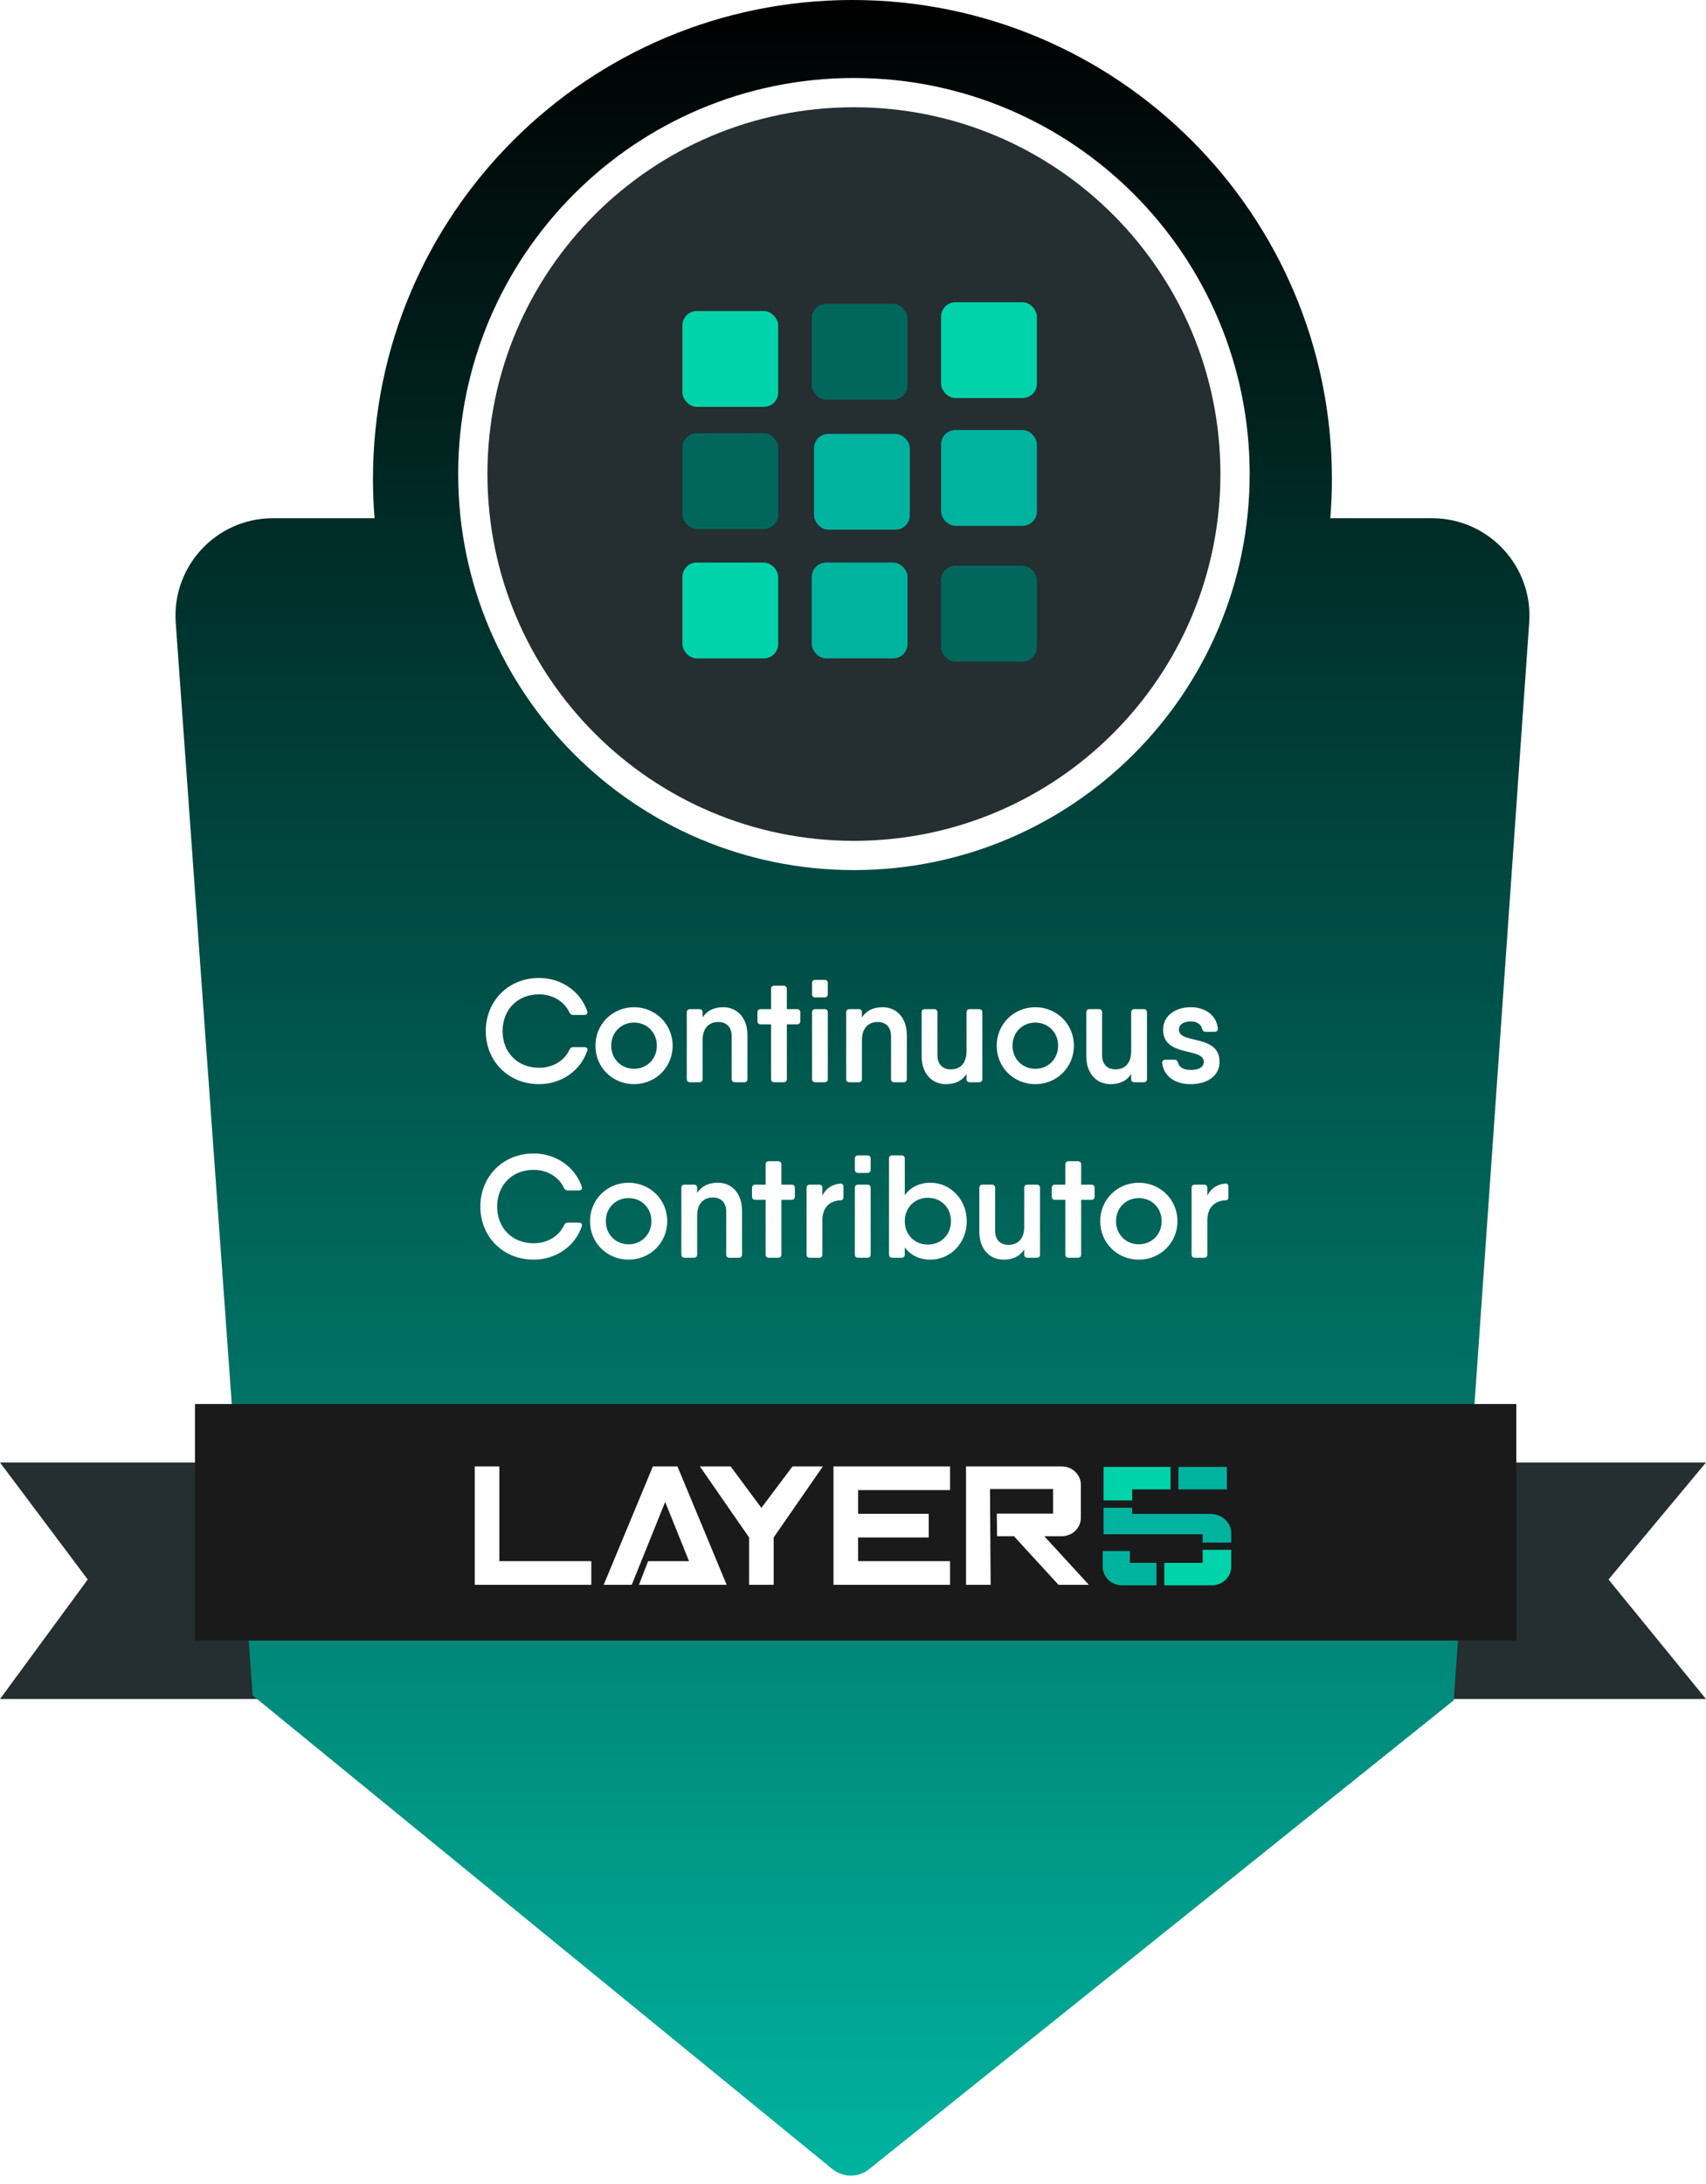 <svg width="175" height="224" viewBox="0 0 175 224" fill="none" xmlns="http://www.w3.org/2000/svg">
<path d="M0 150H175L165 162L175 174.26H0L9 162L0 150Z" fill="#252E31"/>
<path fill-rule="evenodd" clip-rule="evenodd" d="M136.462 53.15C136.571 51.818 136.626 50.47 136.626 49.11C136.626 21.987 114.606 0 87.442 0C60.278 0 38.258 21.987 38.258 49.11C38.258 50.47 38.313 51.818 38.422 53.15H28C22.196 53.15 17.611 58.076 18.026 63.865L25.917 173.888L85.377 222.464C86.474 223.36 88.047 223.367 89.152 222.481L149.126 174.389L156.865 63.849C157.27 58.065 152.688 53.15 146.89 53.15H136.462Z" fill="url(#paint0_linear_219_154)"/>
<rect x="20" y="144" width="135.54" height="24.26" fill="#1A1A1A"/>
<path d="M51.222 150.402H48.698V162.545H60.657V160.117H51.222V150.402Z" fill="white"/>
<path d="M66.971 150.402L61.925 162.545H64.803L68.233 154.046L70.677 160.117H66.484L65.543 162.545H74.54L69.493 150.402H66.971Z" fill="white"/>
<path d="M78.101 154.653L74.948 150.402H71.794L76.839 157.688V162.545H79.363V157.688L84.409 150.402H81.295L78.101 154.653Z" fill="white"/>
<path d="M85.497 152.314V152.831V155.259V158.221V162.545H97.456V160.117H88.021V158.221V157.688H95.27V155.259H88.021V152.831H97.456V150.402H85.497V152.314Z" fill="white"/>
<path d="M101.553 152.717H108.025V155.243H102.253L102.277 157.56H104.008L108.582 162.546H111.696L107.122 157.56H108.914C109.171 157.56 109.426 157.511 109.664 157.417C109.902 157.322 110.118 157.183 110.3 157.008C110.482 156.833 110.626 156.625 110.725 156.396C110.823 156.167 110.874 155.922 110.874 155.675V152.289C110.874 151.788 110.667 151.308 110.3 150.955C109.932 150.601 109.434 150.402 108.914 150.402H99.094V162.545H101.618L101.553 152.717Z" fill="white"/>
<path d="M125.85 150.454H120.882V152.757H125.85V150.454Z" fill="#00B39F"/>
<path d="M126.302 158.214V157.259C126.302 156.16 125.341 155.269 124.15 155.269H116.14V154.641H113.205V157.36H123.367V158.211L126.302 158.214Z" fill="#00B39F"/>
<path d="M116.14 153.889V152.757H120.071V150.454H113.205V153.889H116.14Z" fill="#00D3A9"/>
<path d="M123.367 158.954V160.294H119.436V162.598H124.279C124.804 162.606 125.312 162.413 125.69 162.061C126.069 161.71 126.287 161.228 126.296 160.722V158.954H123.367Z" fill="#00D3A9"/>
<path d="M115.909 159.079V160.294H118.629V162.598H115.131C114.606 162.606 114.098 162.413 113.72 162.061C113.341 161.71 113.124 161.228 113.114 160.722V159.079H115.909Z" fill="#00B39F"/>
<path d="M55.304 111.195C52.109 111.195 49.829 108.795 49.829 105.75C49.829 102.705 52.109 100.305 55.304 100.305C57.599 100.305 59.564 101.7 60.239 103.725C60.299 103.95 60.179 104.1 59.954 104.1H58.799C58.619 104.1 58.499 104.01 58.409 103.845C57.899 102.72 56.699 101.985 55.304 101.985C53.054 101.985 51.554 103.59 51.554 105.75C51.554 107.91 53.054 109.515 55.304 109.515C56.699 109.515 57.899 108.795 58.409 107.67C58.499 107.49 58.619 107.4 58.799 107.4H59.954C60.179 107.4 60.314 107.55 60.239 107.76C59.579 109.785 57.614 111.195 55.304 111.195ZM65.039 111.195C62.834 111.195 61.079 109.485 61.079 107.25C61.079 105.03 62.834 103.305 65.039 103.305C67.229 103.305 68.999 105.03 68.999 107.25C68.999 109.485 67.229 111.195 65.039 111.195ZM65.039 109.62C66.359 109.62 67.379 108.615 67.379 107.25C67.379 105.885 66.359 104.88 65.039 104.88C63.719 104.88 62.699 105.885 62.699 107.25C62.699 108.615 63.719 109.62 65.039 109.62ZM74.199 103.305C75.594 103.305 76.674 104.37 76.674 106.17V110.67C76.674 110.88 76.554 111 76.344 111H75.399C75.174 111 75.054 110.88 75.054 110.67V106.275C75.054 105.3 74.469 104.82 73.689 104.82C72.834 104.82 72.069 105.33 72.069 106.695V110.67C72.069 110.88 71.949 111 71.739 111H70.794C70.569 111 70.449 110.88 70.449 110.67V103.845C70.449 103.62 70.569 103.5 70.794 103.5H71.739C71.949 103.5 72.069 103.62 72.069 103.845V104.355C72.549 103.62 73.284 103.305 74.199 103.305ZM81.749 103.5C81.974 103.5 82.094 103.62 82.094 103.845V104.73C82.094 104.94 81.974 105.06 81.749 105.06H80.714V110.67C80.714 110.88 80.594 111 80.369 111H79.424C79.214 111 79.094 110.88 79.094 110.67V105.06H78.044C77.819 105.06 77.699 104.94 77.699 104.73V103.845C77.699 103.62 77.819 103.5 78.044 103.5H79.094V101.445C79.094 101.22 79.214 101.1 79.424 101.1H80.369C80.594 101.1 80.714 101.22 80.714 101.445V103.5H81.749ZM83.641 102.3C83.416 102.3 83.296 102.18 83.296 101.97V100.845C83.296 100.62 83.416 100.5 83.641 100.5H84.586C84.796 100.5 84.916 100.62 84.916 100.845V101.97C84.916 102.18 84.796 102.3 84.586 102.3H83.641ZM83.641 111C83.416 111 83.296 110.88 83.296 110.67V103.845C83.296 103.62 83.416 103.5 83.641 103.5H84.586C84.796 103.5 84.916 103.62 84.916 103.845V110.67C84.916 110.88 84.796 111 84.586 111H83.641ZM90.547 103.305C91.942 103.305 93.022 104.37 93.022 106.17V110.67C93.022 110.88 92.902 111 92.692 111H91.747C91.522 111 91.402 110.88 91.402 110.67V106.275C91.402 105.3 90.817 104.82 90.037 104.82C89.182 104.82 88.417 105.33 88.417 106.695V110.67C88.417 110.88 88.297 111 88.087 111H87.142C86.917 111 86.797 110.88 86.797 110.67V103.845C86.797 103.62 86.917 103.5 87.142 103.5H88.087C88.297 103.5 88.417 103.62 88.417 103.845V104.355C88.897 103.62 89.632 103.305 90.547 103.305ZM100.422 103.5C100.647 103.5 100.767 103.62 100.767 103.845V110.67C100.767 110.88 100.647 111 100.422 111H99.477C99.266 111 99.147 110.88 99.147 110.67V110.16C98.651 110.895 97.931 111.195 97.016 111.195C95.621 111.195 94.541 110.13 94.541 108.33V103.845C94.541 103.62 94.662 103.5 94.871 103.5H95.817C96.041 103.5 96.162 103.62 96.162 103.845V108.24C96.162 109.2 96.746 109.68 97.526 109.68C98.382 109.68 99.147 109.185 99.147 107.805V103.845C99.147 103.62 99.266 103.5 99.477 103.5H100.422ZM106.201 111.195C103.996 111.195 102.241 109.485 102.241 107.25C102.241 105.03 103.996 103.305 106.201 103.305C108.391 103.305 110.161 105.03 110.161 107.25C110.161 109.485 108.391 111.195 106.201 111.195ZM106.201 109.62C107.521 109.62 108.541 108.615 108.541 107.25C108.541 105.885 107.521 104.88 106.201 104.88C104.881 104.88 103.861 105.885 103.861 107.25C103.861 108.615 104.881 109.62 106.201 109.62ZM117.311 103.5C117.536 103.5 117.656 103.62 117.656 103.845V110.67C117.656 110.88 117.536 111 117.311 111H116.366C116.156 111 116.036 110.88 116.036 110.67V110.16C115.541 110.895 114.821 111.195 113.906 111.195C112.511 111.195 111.431 110.13 111.431 108.33V103.845C111.431 103.62 111.551 103.5 111.761 103.5H112.706C112.931 103.5 113.051 103.62 113.051 103.845V108.24C113.051 109.2 113.636 109.68 114.416 109.68C115.271 109.68 116.036 109.185 116.036 107.805V103.845C116.036 103.62 116.156 103.5 116.366 103.5H117.311ZM120.931 105.615C120.931 107.115 125.101 106.035 125.101 108.9C125.101 110.37 123.811 111.195 122.146 111.195C120.616 111.195 119.386 110.46 119.221 109.035C119.206 108.81 119.341 108.69 119.551 108.69H120.481C120.691 108.69 120.766 108.795 120.841 108.99C120.976 109.53 121.501 109.74 122.146 109.74C122.941 109.74 123.481 109.47 123.481 108.9C123.481 107.4 119.311 108.465 119.311 105.615C119.311 104.145 120.601 103.305 122.146 103.305C123.556 103.305 124.756 104.04 124.921 105.465C124.951 105.705 124.816 105.825 124.591 105.825H123.661C123.466 105.825 123.376 105.705 123.301 105.51C123.181 104.985 122.686 104.76 122.146 104.76C121.471 104.76 120.931 105.045 120.931 105.615ZM54.748 129.195C51.553 129.195 49.273 126.795 49.273 123.75C49.273 120.705 51.553 118.305 54.748 118.305C57.043 118.305 59.008 119.7 59.683 121.725C59.743 121.95 59.623 122.1 59.398 122.1H58.243C58.063 122.1 57.943 122.01 57.853 121.845C57.343 120.72 56.143 119.985 54.748 119.985C52.498 119.985 50.998 121.59 50.998 123.75C50.998 125.91 52.498 127.515 54.748 127.515C56.143 127.515 57.343 126.795 57.853 125.67C57.943 125.49 58.063 125.4 58.243 125.4H59.398C59.623 125.4 59.758 125.55 59.683 125.76C59.023 127.785 57.058 129.195 54.748 129.195ZM64.483 129.195C62.278 129.195 60.523 127.485 60.523 125.25C60.523 123.03 62.278 121.305 64.483 121.305C66.673 121.305 68.443 123.03 68.443 125.25C68.443 127.485 66.673 129.195 64.483 129.195ZM64.483 127.62C65.803 127.62 66.823 126.615 66.823 125.25C66.823 123.885 65.803 122.88 64.483 122.88C63.163 122.88 62.143 123.885 62.143 125.25C62.143 126.615 63.163 127.62 64.483 127.62ZM73.642 121.305C75.037 121.305 76.117 122.37 76.117 124.17V128.67C76.117 128.88 75.997 129 75.787 129H74.842C74.617 129 74.497 128.88 74.497 128.67V124.275C74.497 123.3 73.912 122.82 73.132 122.82C72.277 122.82 71.512 123.33 71.512 124.695V128.67C71.512 128.88 71.392 129 71.182 129H70.237C70.012 129 69.892 128.88 69.892 128.67V121.845C69.892 121.62 70.012 121.5 70.237 121.5H71.182C71.392 121.5 71.512 121.62 71.512 121.845V122.355C71.992 121.62 72.727 121.305 73.642 121.305ZM81.192 121.5C81.417 121.5 81.537 121.62 81.537 121.845V122.73C81.537 122.94 81.417 123.06 81.192 123.06H80.157V128.67C80.157 128.88 80.037 129 79.812 129H78.867C78.657 129 78.537 128.88 78.537 128.67V123.06H77.487C77.262 123.06 77.142 122.94 77.142 122.73V121.845C77.142 121.62 77.262 121.5 77.487 121.5H78.537V119.445C78.537 119.22 78.657 119.1 78.867 119.1H79.812C80.037 119.1 80.157 119.22 80.157 119.445V121.5H81.192ZM86.174 121.395C86.399 121.365 86.519 121.5 86.519 121.71V122.775C86.519 122.985 86.429 123.105 86.264 123.105C85.289 123.135 84.359 123.675 84.359 125.145V128.67C84.359 128.88 84.239 129 84.014 129H83.069C82.859 129 82.739 128.88 82.739 128.67V121.845C82.739 121.62 82.859 121.5 83.069 121.5H84.014C84.239 121.5 84.359 121.62 84.359 121.845V122.625C84.749 121.845 85.409 121.47 86.174 121.395ZM88.035 120.3C87.81 120.3 87.69 120.18 87.69 119.97V118.845C87.69 118.62 87.81 118.5 88.035 118.5H88.98C89.19 118.5 89.31 118.62 89.31 118.845V119.97C89.31 120.18 89.19 120.3 88.98 120.3H88.035ZM88.035 129C87.81 129 87.69 128.88 87.69 128.67V121.845C87.69 121.62 87.81 121.5 88.035 121.5H88.98C89.19 121.5 89.31 121.62 89.31 121.845V128.67C89.31 128.88 89.19 129 88.98 129H88.035ZM95.451 121.305C97.491 121.305 99.171 123.03 99.171 125.25C99.171 127.485 97.491 129.195 95.451 129.195C94.266 129.195 93.381 128.715 92.811 127.935V128.67C92.811 128.88 92.691 129 92.481 129H91.536C91.311 129 91.191 128.88 91.191 128.67V118.845C91.191 118.62 91.311 118.5 91.536 118.5H92.481C92.691 118.5 92.811 118.62 92.811 118.845V122.58C93.381 121.8 94.266 121.305 95.451 121.305ZM95.181 127.65C96.531 127.65 97.551 126.645 97.551 125.25C97.551 123.855 96.531 122.85 95.181 122.85C93.831 122.85 92.811 123.855 92.811 125.25C92.811 126.645 93.831 127.65 95.181 127.65ZM106.339 121.5C106.564 121.5 106.684 121.62 106.684 121.845V128.67C106.684 128.88 106.564 129 106.339 129H105.394C105.184 129 105.064 128.88 105.064 128.67V128.16C104.569 128.895 103.849 129.195 102.934 129.195C101.539 129.195 100.459 128.13 100.459 126.33V121.845C100.459 121.62 100.579 121.5 100.789 121.5H101.734C101.959 121.5 102.079 121.62 102.079 121.845V126.24C102.079 127.2 102.664 127.68 103.444 127.68C104.299 127.68 105.064 127.185 105.064 125.805V121.845C105.064 121.62 105.184 121.5 105.394 121.5H106.339ZM111.939 121.5C112.164 121.5 112.284 121.62 112.284 121.845V122.73C112.284 122.94 112.164 123.06 111.939 123.06H110.904V128.67C110.904 128.88 110.784 129 110.559 129H109.614C109.404 129 109.284 128.88 109.284 128.67V123.06H108.234C108.009 123.06 107.889 122.94 107.889 122.73V121.845C107.889 121.62 108.009 121.5 108.234 121.5H109.284V119.445C109.284 119.22 109.404 119.1 109.614 119.1H110.559C110.784 119.1 110.904 119.22 110.904 119.445V121.5H111.939ZM116.821 129.195C114.616 129.195 112.861 127.485 112.861 125.25C112.861 123.03 114.616 121.305 116.821 121.305C119.011 121.305 120.781 123.03 120.781 125.25C120.781 127.485 119.011 129.195 116.821 129.195ZM116.821 127.62C118.141 127.62 119.161 126.615 119.161 125.25C119.161 123.885 118.141 122.88 116.821 122.88C115.501 122.88 114.481 123.885 114.481 125.25C114.481 126.615 115.501 127.62 116.821 127.62ZM125.666 121.395C125.891 121.365 126.011 121.5 126.011 121.71V122.775C126.011 122.985 125.921 123.105 125.756 123.105C124.781 123.135 123.851 123.675 123.851 125.145V128.67C123.851 128.88 123.731 129 123.506 129H122.561C122.351 129 122.231 128.88 122.231 128.67V121.845C122.231 121.62 122.351 121.5 122.561 121.5H123.506C123.731 121.5 123.851 121.62 123.851 121.845V122.625C124.241 121.845 124.901 121.47 125.666 121.395Z" fill="white"/>
<path d="M87.595 87.74C109.188 87.74 126.69 70.224 126.69 48.62C126.69 27.016 109.188 9.5 87.595 9.5C66.002 9.5 48.5 27.016 48.5 48.62C48.5 70.224 66.002 87.74 87.595 87.74Z" fill="#252E31" stroke="white" stroke-width="3"/>
<g filter="url(#filter0_d_219_154)">
<rect x="95.536" y="30" width="9.828" height="9.828" rx="1.474" fill="#00D3A9"/>
<rect x="95.536" y="43.104" width="9.828" height="9.828" rx="1.474" fill="#00B39F"/>
<rect x="82.5" y="43.5" width="9.828" height="9.828" rx="1.474" fill="#00B39F"/>
<rect x="69" y="43.432" width="9.828" height="9.828" rx="1.474" fill="#01675C"/>
<rect x="69" y="56.699" width="9.828" height="9.828" rx="1.474" fill="#00D3A9"/>
<rect x="95.536" y="57.027" width="9.828" height="9.828" rx="1.474" fill="#01675C"/>
<rect x="82.268" y="30.164" width="9.828" height="9.828" rx="1.474" fill="#01675C"/>
<rect x="69" y="30.9" width="9.828" height="9.828" rx="1.474" fill="#00D3A9"/>
<rect x="82.268" y="56.699" width="9.828" height="9.828" rx="1.474" fill="#00B39F"/>
</g>
<defs>
<filter id="filter0_d_219_154" x="66" y="27" width="44.364" height="44.855" filterUnits="userSpaceOnUse" color-interpolation-filters="sRGB">
<feFlood flood-opacity="0" result="BackgroundImageFix"/>
<feColorMatrix in="SourceAlpha" type="matrix" values="0 0 0 0 0 0 0 0 0 0 0 0 0 0 0 0 0 0 127 0" result="hardAlpha"/>
<feOffset dx="1" dy="1"/>
<feGaussianBlur stdDeviation="2"/>
<feComposite in2="hardAlpha" operator="out"/>
<feColorMatrix type="matrix" values="0 0 0 0 0.102 0 0 0 0 0.102 0 0 0 0 0.102 0 0 0 0.25 0"/>
<feBlend mode="normal" in2="BackgroundImageFix" result="effect1_dropShadow_219_154"/>
<feBlend mode="normal" in="SourceGraphic" in2="effect1_dropShadow_219_154" result="shape"/>
</filter>
<linearGradient id="paint0_linear_219_154" x1="87.445" y1="0" x2="87.445" y2="223.141" gradientUnits="userSpaceOnUse">
<stop/>
<stop offset="1" stop-color="#00B39F"/>
</linearGradient>
</defs>
</svg>
